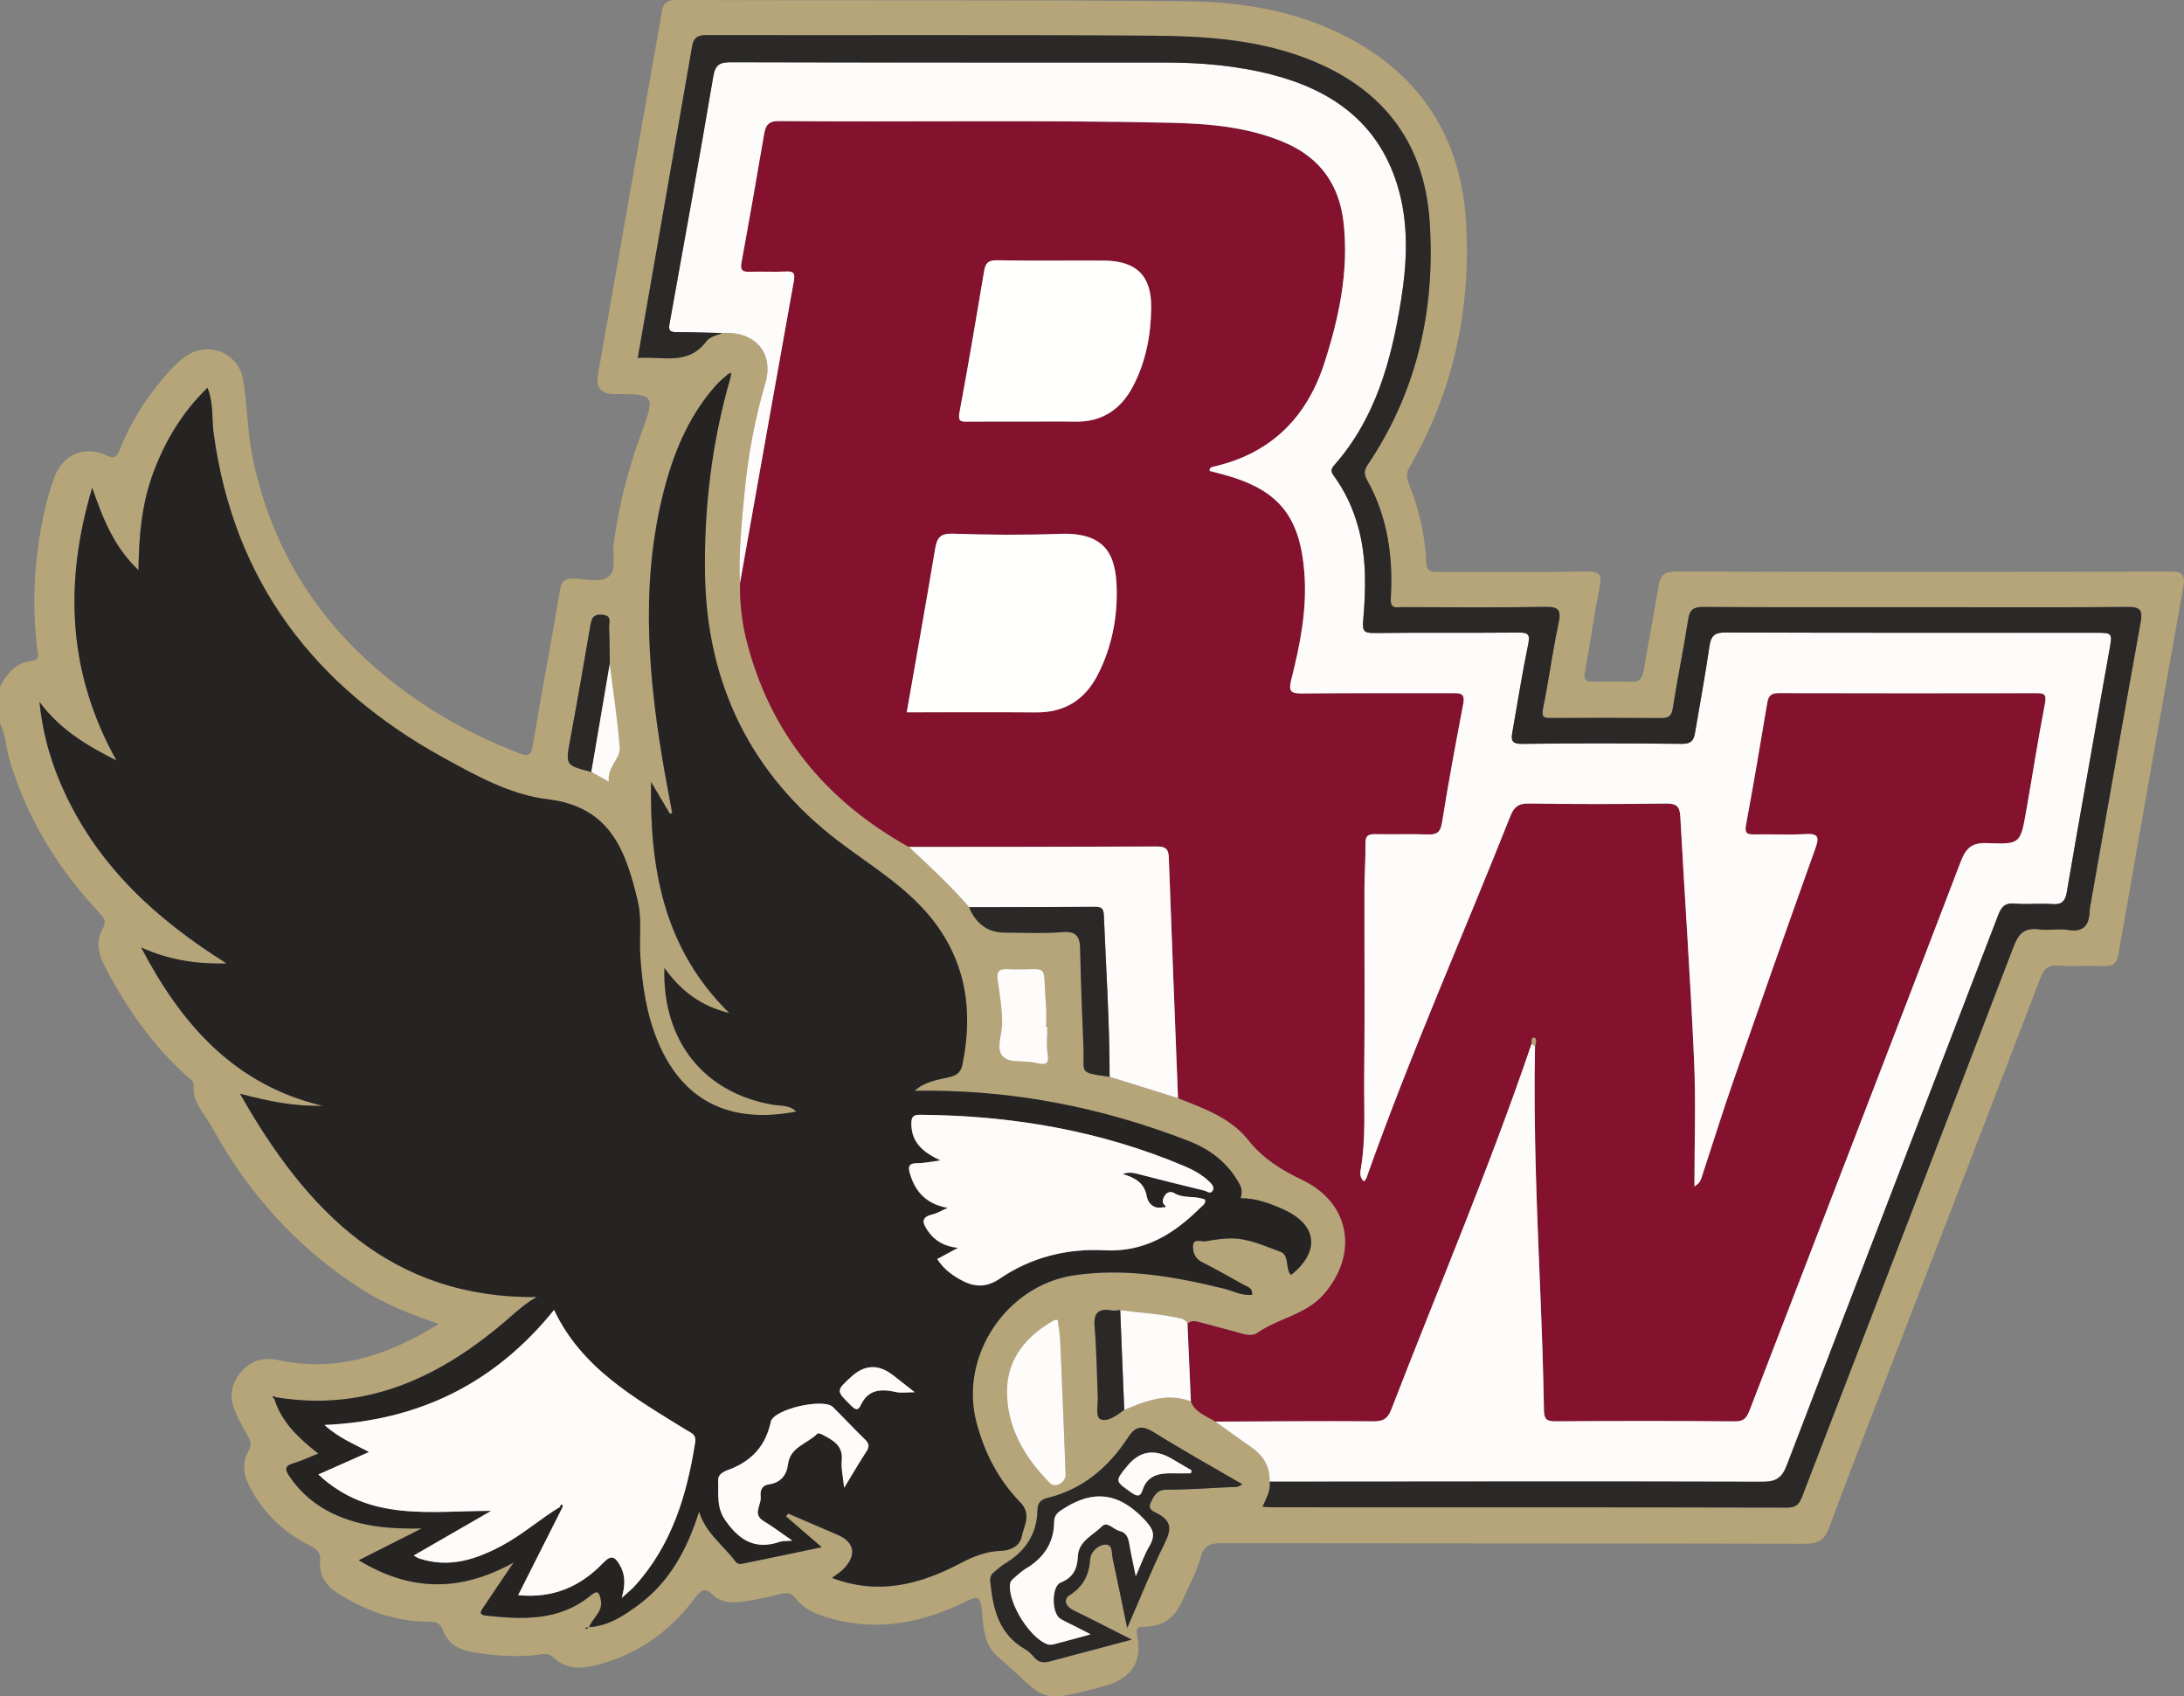 <?xml version="1.0" encoding="UTF-8"?><svg id="b" xmlns="http://www.w3.org/2000/svg" viewBox="0 0 700 543.61"><rect x="0" y="0" width="700" height="543.61" fill="#808080" stroke="none"/><g id="c"><path d="M0,220.01c2.26-4.14,5.04-7.7,10.16-8.22,2.89-.29,1.95-2.27,1.78-3.73-1.2-10.2-1.3-20.38-.03-30.58,1.04-8.34,2.61-16.57,5.5-24.47,2.68-7.32,9.56-10.38,16.62-7.09,2.99,1.39,3.6.19,4.49-2.07,3.68-9.33,9.13-17.57,15.83-24.99,1.52-1.69,3.23-3.27,5.07-4.6,7.08-5.1,17.03-1.31,18.48,7.31,1.41,8.39,1.36,16.97,3.12,25.37,7.39,35.17,27.31,61.35,57.26,80.42,8.91,5.68,18.37,10.23,28.22,14.06,2.6,1.01,3.68.79,4.21-2.33,2.82-16.67,5.97-33.27,8.77-49.94.5-2.96,1.64-3.77,4.43-3.75,3.79.03,8.41,1.53,11.16-.64,2.65-2.09,1.18-6.89,1.64-10.46,1.57-12.16,4.61-23.88,8.82-35.38,4.58-12.51,4.37-12.63-8.62-12.64q-6.33,0-5.27-6.12c6.76-38.39,13.51-76.79,20.29-115.18C212.38,2.35,212.45-.02,216.65,0c54.52.22,109.03-.12,163.55.4,19.14.18,37.98,3.54,54.98,13.36,21.88,12.65,33.1,32.26,34.66,56.9,1.77,27.95-3.89,54.61-18.1,79.09-1.06,1.83-.99,3.26-.25,5.11,3.23,8.13,5.31,16.56,5.62,25.32.12,3.33,2,3.09,4.22,3.08,15.73-.03,31.46.15,47.18-.12,4.48-.08,4.96,1.28,4.16,5.25-1.81,8.95-3.02,18.02-4.69,27.01-.51,2.76.63,3.12,2.86,3.07,3.97-.08,7.95-.18,11.91.03,2.83.15,3.68-1.26,4.09-3.7,1.54-9.01,3.3-17.98,4.73-27,.55-3.44,1.8-4.66,5.54-4.65,52.84.15,105.67.14,158.51.01,4.13,0,4.82,1.26,4.15,5.02-7.01,39.12-13.93,78.27-20.75,117.43-.53,3.06-1.72,4.1-4.76,3.97-4.88-.21-9.78.13-14.65-.13-3.11-.17-4.47.93-5.59,3.86-16.91,44.12-33.97,88.18-50.98,132.26-5.65,14.65-11.38,29.26-16.79,44-1.45,3.95-3.48,5.14-7.67,5.13-62.3-.15-124.61-.08-186.91-.18-3.59,0-5.69.42-6.83,4.49-1.39,4.94-3.97,9.55-6.06,14.3-2.24,5.1-6.16,7.86-11.74,7.98-2.17.05-3.09.05-2.52,2.96,1.65,8.41-1.98,13.66-10.38,15.99-22.5,6.23-18.51,4.18-34.44-9.46-4.59-3.93-4.45-9.96-5.06-15.28-.53-4.6-2.04-3.76-4.98-2.32-13.83,6.77-28.2,9.73-43.43,5.45-4.29-1.21-8.47-2.83-11.3-6.53-1.39-1.82-2.9-1.78-4.83-1.3-3.4.84-6.82,1.65-10.27,2.18-3.94.61-8.12,1.16-11.31-1.91-2.51-2.41-3.75-1.69-5.58.77-8.19,11.01-18.8,18.57-32.28,21.87-4.86,1.19-9.43,1.04-13.27-2.57-1.13-1.07-2.14-1.27-3.66-1.04-7.47,1.14-14.93.51-22.33-.69-4.25-.69-7.89-2.71-9.44-7.03-.85-2.37-2.31-2.69-4.51-2.7-10.68-.05-20.33-3.5-29.26-9.2-3.78-2.41-5.95-5.79-5.58-10.29.22-2.65-.94-3.72-3.07-4.79-8.42-4.21-14.99-10.39-19.42-18.78-2.05-3.87-2.66-7.82-.41-11.76.97-1.71.72-3-.22-4.61-1.55-2.62-2.94-5.34-4.17-8.12-1.99-4.48-1.21-8.78,1.89-12.41,3.08-3.62,7.15-4.95,11.95-3.9,18.62,4.06,35.12-1.45,51.56-11.58-9.11-3.02-17.24-6.29-24.65-11.01-20.65-13.16-36.51-30.76-48.21-52.2-2.36-4.32-6.45-7.88-5.75-13.57.09-.71-1.17-1.69-1.95-2.38-11.2-9.99-19.64-22.05-26.51-35.29-2.06-3.96-3.09-8.11-.73-12.2,1.46-2.53.19-3.76-1.34-5.39-13.27-14.12-23.05-30.28-28.58-48.94-1.11-3.75-1.08-7.79-2.97-11.33v-11.91ZM189.53,247.38c1.7.94,3.4,1.88,5.63,3.12-.65-4.71,3.78-7.3,3.48-11.04-.72-8.92-2.1-17.79-3.21-26.67-.06-3.95-.04-7.9-.21-11.84-.07-1.55,1.02-3.68-2.16-3.97-3-.27-3.47,1.24-3.87,3.57-2.07,12.1-4.16,24.2-6.41,36.27-1.56,8.4-1.68,8.38,6.74,10.56ZM360.33,451.79c6.86-2.9,13.75-5.58,21.35-2.74,1.38,3.66,4.98,4.65,7.86,6.52,3.82,2.72,7.61,5.49,11.47,8.16,3.9,2.7,6.14,6.22,5.93,11.08.36,2.87-1.09,5.26-2.31,8.02,1.14.07,2,.18,2.86.18,55.12,0,110.24-.03,165.36.1,3.28,0,4-1.63,4.93-4.03,22.54-58.61,45.19-117.17,67.61-175.83,1.64-4.29,3.65-6.04,8.19-5.42,3,.41,6.17-.33,9.13.17,5.01.85,6.84-1.41,7.02-5.94.02-.46.07-.92.14-1.36,5.37-30.39,10.7-60.8,16.19-91.17.67-3.69.2-5.08-4.01-5.04-21.07.2-42.14.09-63.21.09-24.28,0-48.55.07-72.83-.08-3.18-.02-4.46.75-4.96,4.02-1.46,9.47-3.43,18.85-4.9,28.32-.4,2.57-1.29,3.28-3.74,3.26-11.76-.09-23.51-.07-35.27-.02-2.24.01-3.18-.18-2.6-3.02,1.85-9.08,3.04-18.31,4.98-27.37.92-4.3-.02-5.3-4.37-5.22-15.26.26-30.53.12-45.8.08-1.8,0-3.83.78-3.61-2.83.81-13.27-1.01-26.14-7.62-37.95-1.05-1.87-.92-3.14.27-4.91,15.93-23.66,21.72-50.11,19.79-78.14-1.8-26.24-16.16-43.52-40.8-52.49-15.59-5.68-31.89-6.67-48.16-6.79-47.63-.33-95.27-.09-142.91-.19-2.92,0-4.05.99-4.52,3.68-5.74,33.1-11.54,66.19-17.41,99.78,7.74-.65,16.02,2.6,21.95-5.28,1.2-1.59,3.37-1.99,5.22-2.7,10.37-.64,16.61,6.31,13.74,16.12-3.36,11.47-5.53,23.12-6.65,34.96-.91,9.65-1.95,19.33-1.48,29.07-.07,6.1.55,12.12,2.03,18.05,7.48,29.91,25.41,51.62,52.1,66.47,6.62,6.23,13.33,12.38,19.28,19.29q3.36,8.16,11.56,8.16c6.09,0,12.2.35,18.25-.15,4.44-.37,5.72,1.24,5.8,5.34.22,10.63.66,21.26,1.08,31.89.32,8.08-1.89,7.67,8.36,9.14,7.31,2.28,14.61,4.56,21.92,6.84,8.26,3.22,16.88,6.3,22.51,13.38,4.81,6.04,10.64,9.6,17.44,12.87,15.3,7.36,17.98,23.67,6.84,36.54-5.73,6.61-14.57,7.7-21.37,12.42-2.05,1.42-4.74.24-7.09-.37-3.68-.96-7.34-1.97-11.02-2.94-1.46-.38-2.96-.94-4.28.39-.45-1.35-1.52-1.55-2.78-1.84-6.19-1.42-12.52-1.69-18.78-2.53-.91.04-1.85.24-2.73.09-4.37-.74-5.86.84-5.46,5.37.65,7.41.7,14.87,1.01,22.31.11,2.52-.85,6.47.89,7.19,2.32.97,5.25-1.33,7.58-3.01ZM88.38,447.76c-.34-.36-.7-.47-1.08-.06.2.17.4.34.6.51,2.31,7.56,7.84,12.65,14.12,17.61-3.05,1.2-5.52,2.38-8.12,3.14-2.65.78-2.57,1.99-1.26,3.94,3.93,5.88,9.19,10.09,15.67,12.85,8.19,3.49,16.82,4.25,26.84,4.05-7.24,3.66-13.4,6.77-20.16,10.19,16.34,9.91,32.27,10.35,49.64.71-3.75,5.55-6.71,9.88-9.62,14.25-.73,1.1-1.92,2.5.73,2.78,11.82,1.26,23.52,1.78,33.5-6.4,2.32-1.91,2.82-1.17,3.32,1.36.78,3.92-2.72,5.8-3.78,8.81-.38.04-.76.08-1.15.12.07.16.15.32.22.48.29-.22.59-.43.88-.65,6.23-.38,11.2-3.66,15.96-7.2,10.07-7.47,15.62-17.99,19.34-29.85,2.11,6.96,7.91,10.9,11.84,16.21.29.39,1.12.69,1.61.59,8.14-1.65,16.27-3.36,25.86-5.37-4.45-3.84-7.97-6.87-11.48-9.9l.75-.89c5.27,2.27,10.55,4.54,15.82,6.81,5.54,2.39,6.24,6.58,1.78,11.07-.97.98-2.19,1.7-3.56,2.74,14.86,5.67,28.28,2.07,41.19-4.72,4.14-2.18,8.3-3.81,12.94-3.95,3.32-.1,6.11-1.75,6.65-4.54.68-3.5,3.3-7.16-.48-11.04-7.03-7.21-11.55-16.01-14.07-25.8-5.45-21.14,9.74-43.76,31.39-46.93,16.34-2.39,32.15.41,47.92,4.27,2.98.73,5.84,2.37,9.1,1.99.19-2.34-1.66-2.6-2.88-3.29-4.37-2.48-8.76-4.94-13.25-7.2-2.33-1.18-2.91-3.43-2.81-5.31.14-2.4,2.67-1.1,4.12-1.36,2.69-.49,5.44-.91,8.17-.91,5.59,0,10.64,2.45,15.74,4.29,2.63.95,1.74,4.62,2.9,6.87.11.21.39.32.6.47,9.21-7.48,8.33-15.86-2.3-20.8-4.42-2.05-9.01-3.68-14-3.74q.82-2.32-.23-4.3c-3.6-6.82-9.35-11.27-16.34-13.98-28.22-10.98-57.44-16.65-87.89-16.11,3.09-2.89,7.21-3.5,11.14-4.39,2.37-.54,3.68-1.61,4.18-4.04,3.51-17.16,1.19-33.09-10.07-47.01-8.27-10.23-19.59-16.84-29.87-24.7-27.87-21.29-41.86-50.18-42.55-84.7-.43-21.54,2.14-43.18,8.26-64.12.02-.39.05-.77.07-1.16-.31.15-.63.29-.94.44-1.23,1.12-2.58,2.13-3.68,3.36-8.14,9.04-13,19.83-16.21,31.39-8.06,29.02-6.16,58.24-1.37,87.48,1.01,6.16,2.21,12.3,3.33,18.44-.25.08-.49.16-.74.23-2.01-3.39-4.03-6.79-6.04-10.18-.44,27.55,3.91,53.29,25.1,74.05-9.03-2.21-15.4-6.92-20.82-14.44-.67,23.59,12.88,40.05,34.7,43.79,2.53.43,5.45.02,7.58,2.22-21.53,4.13-36.57-3.53-44.47-22.64-3.59-8.69-4.91-17.84-5.53-27.16-.39-5.92.57-11.88-.84-17.76-3.83-16-8.71-30.14-28.93-32.54-11.81-1.41-22.78-7.49-33.35-13.31-41.31-22.74-67.18-56.4-73.63-103.92-.63-4.67.05-9.58-1.98-14.62-8.07,7.87-13.39,16.76-17.18,26.7-3.81,10-4.82,20.44-4.93,31.77-7.82-7.47-11.39-16.39-14.84-26.43-9.19,30.79-7.71,59.63,7.78,87.4-9.2-4.66-17.89-9.65-24.67-18.74,1.14,11.04,4.03,20.45,8.27,29.46,10.99,23.39,29.1,40.16,51.71,54.31-10.4.26-19.02-1.35-27.39-5.1,12.81,24.47,29.81,44.04,58.17,50.72-9.09.26-17.74-1.55-26.49-3.86,21.11,37.24,48.12,65.64,95.15,65.14-3.41,1.81-5.97,4.15-8.6,6.45-21.51,18.8-45.47,30.57-75.1,25.66ZM362.71,525.41c-6.91-3.48-12.69-6.47-18.54-9.31-2.48-1.21-3.55-3.47-1.39-4.85,4.45-2.85,6.29-6.46,6.65-11.6.16-2.28,2.47-4.58,4.93-4.66,2.35-.07,1.91,2.7,2.27,4.38,1.53,7.13,2.99,14.27,4.67,22.34,4.2-9.62,7.73-18.52,11.97-27.07,2.08-4.2,2.5-7.03-2.07-9.51-1.15-.62-3.56-1.32-2.34-3.67,1.02-1.96,1.77-4.02,4.83-4.04,6.85-.04,13.7-.52,20.55-.85,1.2-.06,2.54.25,3.92-.94-9.56-5.57-18.87-10.75-27.9-16.38-3.68-2.29-5.97-2.75-8.65,1.36-6.23,9.55-14.5,16.66-25.9,19.44-2.04.5-3.13,1.6-3.17,3.81-.13,7.82-3.95,13.41-10.56,17.32-1.17.69-2.17,1.68-3.24,2.53-1,.79-1.46,1.6-1.32,3.09.83,8.7,2.67,16.79,11.05,21.64,1.16.67,2.2,1.68,3.07,2.72,1.4,1.66,3.03,1.77,4.94,1.26,8.36-2.24,16.72-4.45,26.25-6.98ZM339.01,422.92c-.55.04-.9-.04-1.13.09-8.61,4.85-14.8,11.97-15.11,21.92-.37,11.98,5.46,21.96,13.77,30.32,1.77,1.78,5.09-.3,4.99-2.87-.54-14.13-1.09-28.27-1.71-42.4-.1-2.37-.54-4.72-.82-7.08ZM335.69,329.1c-.13,0-.26,0-.39,0,0-2.28.16-4.57-.03-6.84-1.26-14.9,1.85-11.07-12.49-11.7-2.7-.12-3.41.88-3.02,3.47.67,4.5,1.4,9.03,1.45,13.56.04,3.6-1.97,8.11-.07,10.61,2.1,2.76,7.1,1.42,10.73,2.39.29.08.6.12.89.19,2.6.58,3.52-.08,3.03-3.03-.47-2.81-.1-5.76-.1-8.65Z" fill="#b6a579" stroke-width="0"/><path d="M389.54,455.57c-2.87-1.87-6.47-2.85-7.86-6.52-.36-8.28-.73-16.57-1.09-24.85,1.32-1.33,2.81-.77,4.28-.39,3.67.97,7.34,1.98,11.02,2.94,2.35.61,5.04,1.79,7.09.37,6.8-4.72,15.65-5.81,21.37-12.42,11.14-12.87,8.46-29.18-6.84-36.54-6.8-3.27-12.64-6.83-17.44-12.87-5.63-7.08-14.25-10.17-22.51-13.38-1-25.69-2.03-51.38-2.95-77.08-.1-2.76-1.02-3.58-3.78-3.56-26.51.12-53.01.11-79.52.14-26.69-14.85-44.62-36.56-52.1-66.47-1.48-5.94-2.1-11.95-2.03-18.05,5.73-32.23,11.44-64.47,17.25-96.68.44-2.41.17-3.32-2.5-3.18-3.81.2-7.64-.04-11.45.08-2.23.07-3.32-.21-2.81-2.98,2.52-13.63,4.86-27.28,7.22-40.94.48-2.78,1.17-4.41,4.79-4.37,41.68.37,83.36-.39,125.03.53,12.68.28,25.28,1.29,37.15,6.39,11.44,4.91,17.53,13.69,18.83,25.96,1.63,15.32-1.5,30.02-6.12,44.46-5.64,17.6-17.13,29.17-35.46,33.37-.74.17-1.49.37-1.39,1.4,1.32.35,2.64.69,3.97,1.04,17.87,4.77,24.92,13.11,26.38,31.43.93,11.7-1.31,23.08-4.15,34.29-.97,3.84-.33,4.59,3.48,4.55,16.03-.18,32.07-.05,48.1-.1,2.41,0,4.16-.04,3.52,3.33-2.41,12.72-4.8,25.44-6.83,38.22-.53,3.31-1.9,3.83-4.76,3.73-5.49-.18-10.99.02-16.49-.09-2.2-.04-3.33.35-3.28,2.95.08,4.87-.31,9.75-.32,14.63-.04,20.14.15,40.29-.09,60.43-.11,9.56.57,19.17-.99,28.7-.23,1.4-.71,3.23.99,4.59.35-.57.65-.91.79-1.31,13.87-39.17,30.74-77.14,46.05-115.73,1.16-2.92,2.52-4.14,5.88-4.08,14.66.23,29.32.21,43.98.01,3.3-.04,4.45.79,4.63,4.17,1.41,26.03,3.24,52.04,4.41,78.08.6,13.45.11,26.94.11,40.42,1.47-.83,1.94-1.73,2.25-2.69,3.43-10.4,6.67-20.86,10.27-31.21,8.64-24.85,17.39-49.65,26.25-74.42,1.27-3.54.98-4.81-3.15-4.57-5.48.31-10.99,0-16.49.11-2.43.05-3.07-.51-2.58-3.16,2.43-13.02,4.62-26.09,6.82-39.15.37-2.21,1.36-2.97,3.64-2.97,27.49.07,54.97.06,82.46.02,2.37,0,3.51.1,2.9,3.26-2.25,11.51-4.02,23.11-6.06,34.66-1.82,10.27-1.89,10.57-12.45,10.13-4.98-.21-6.84,1.57-8.57,6.1-22.37,58.54-45.01,116.99-67.53,175.47-.89,2.31-1.66,3.76-4.69,3.73-19.24-.17-38.48-.15-57.72-.02-2.87.02-3.54-.85-3.58-3.62-.19-11.58-.58-23.17-1.05-34.74-1.1-27.28-2.38-54.56-1.81-81.88.3-.97.66-2.45-.24-2.68-1.03-.26-.73,1.2-.84,1.98-13.46,39.63-29.84,78.13-44.94,117.13-1.1,2.85-2.44,3.86-5.59,3.83-16.94-.13-33.89.03-50.83.1ZM290.63,228.26c14.05,0,27.75-.07,41.46.03,9.2.07,15.68-4.08,19.8-12.15,4.38-8.6,6.24-17.91,6.03-27.37-.23-10.69-3.3-18.25-18.26-17.69-11.42.43-22.88.34-34.3-.05-4.1-.14-5.06,1.45-5.65,4.92-2.89,17.25-5.96,34.46-9.08,52.32ZM328.49,135.1c5.33,0,10.67-.09,16,.02,8.71.17,14.79-3.89,18.71-11.43,4.09-7.85,5.69-16.38,5.78-25.09.11-10.33-4.84-15.03-15.18-15.09-11.43-.06-22.86.11-34.28-.1-2.79-.05-3.67.94-4.08,3.41-2.55,15.14-5.08,30.28-7.91,45.36-.56,2.98.58,2.96,2.68,2.94,6.09-.06,12.19-.02,18.29-.02Z" fill="#84112e" stroke-width="0"/><path d="M188.8,521.49c1.05-3.01,4.55-4.89,3.77-8.81-.5-2.52-1-3.26-3.32-1.36-9.97,8.18-21.68,7.66-33.5,6.4-2.65-.28-1.46-1.68-.73-2.78,2.9-4.37,5.86-8.7,9.62-14.25-17.37,9.65-33.3,9.2-49.64-.71,6.75-3.41,12.92-6.53,20.16-10.19-10.02.2-18.65-.56-26.84-4.05-6.48-2.76-11.74-6.97-15.67-12.85-1.3-1.95-1.39-3.17,1.26-3.94,2.59-.76,5.06-1.94,8.12-3.14-6.28-4.95-11.8-10.05-14.12-17.61.17-.15.33-.3.48-.46,29.63,4.91,53.58-6.86,75.1-25.66,2.64-2.3,5.2-4.63,8.6-6.45-47.03.5-74.03-27.9-95.15-65.14,8.75,2.31,17.4,4.12,26.49,3.86-28.36-6.68-45.36-26.25-58.17-50.72,8.36,3.75,16.99,5.36,27.39,5.1-22.6-14.14-40.71-30.92-51.71-54.31-4.24-9.01-7.13-18.42-8.27-29.46,6.78,9.09,15.46,14.08,24.67,18.74-15.49-27.76-16.97-56.61-7.78-87.4,3.45,10.04,7.01,18.96,14.84,26.43.11-11.33,1.12-21.78,4.93-31.77,3.79-9.94,9.11-18.84,17.18-26.7,2.02,5.04,1.34,9.95,1.98,14.62,6.45,47.51,32.32,81.17,73.63,103.92,10.57,5.82,21.54,11.9,33.35,13.31,20.22,2.41,25.1,16.55,28.93,32.54,1.41,5.88.45,11.85.84,17.76.62,9.32,1.94,18.47,5.53,27.16,7.9,19.11,22.94,26.77,44.47,22.64-2.14-2.2-5.05-1.79-7.58-2.22-21.82-3.75-35.37-20.21-34.7-43.79,5.42,7.52,11.78,12.23,20.82,14.44-21.18-20.76-25.53-46.51-25.1-74.05,2.01,3.39,4.03,6.79,6.04,10.18.25-.08.49-.16.74-.23-1.12-6.15-2.32-12.28-3.33-18.44-4.78-29.24-6.69-58.45,1.37-87.48,3.21-11.56,8.08-22.35,16.21-31.39,1.11-1.23,2.45-2.25,3.68-3.36.29.24.58.48.87.72-6.13,20.94-8.7,42.57-8.27,64.12.69,34.52,14.69,63.41,42.55,84.7,10.29,7.86,21.6,14.47,29.87,24.7,11.25,13.92,13.58,29.86,10.07,47.01-.5,2.43-1.8,3.5-4.18,4.04-3.93.89-8.05,1.5-11.14,4.39,30.45-.54,59.67,5.12,87.89,16.11,6.98,2.72,12.74,7.17,16.34,13.98q1.05,1.99.23,4.3c4.99.06,9.59,1.68,14,3.74,10.63,4.94,11.51,13.32,2.3,20.8-.2-.16-.49-.27-.6-.48-1.16-2.25-.27-5.92-2.9-6.87-5.1-1.84-10.16-4.28-15.74-4.29-2.73,0-5.48.42-8.17.91-1.45.26-3.98-1.04-4.12,1.36-.11,1.89.47,4.14,2.81,5.31,4.49,2.26,8.88,4.72,13.25,7.2,1.21.69,3.07.95,2.88,3.29-3.26.38-6.12-1.26-9.1-1.99-15.77-3.86-31.58-6.67-47.92-4.27-21.65,3.17-36.84,25.78-31.39,46.93,2.52,9.78,7.04,18.58,14.07,25.8,3.78,3.88,1.16,7.53.48,11.04-.54,2.8-3.33,4.45-6.65,4.54-4.64.13-8.8,1.77-12.94,3.95-12.91,6.79-26.32,10.39-41.19,4.72,1.37-1.04,2.59-1.77,3.56-2.74,4.46-4.49,3.76-8.68-1.78-11.07-5.27-2.27-10.55-4.54-15.82-6.81l-.75.89c3.51,3.03,7.02,6.05,11.48,9.9-9.59,2-17.72,3.72-25.86,5.37-.49.1-1.32-.2-1.61-.59-3.93-5.31-9.74-9.26-11.84-16.21-3.73,11.86-9.28,22.38-19.34,29.85-4.76,3.53-9.73,6.82-15.96,7.2l.04.05ZM373.73,386.51c-3.34,1.6-5.73-.63-6.16-3.02-.8-4.43-3.68-6.04-7.8-7.25,2.27-.8,3.8-.32,5.42.11,6.91,1.81,13.86,3.5,20.8,5.2.92.23,2.08,1.32,2.75-.1.51-1.07-.37-2.03-1.15-2.77-2.23-2.13-4.88-3.65-7.69-4.84-27.16-11.55-55.64-16.35-85.01-16.58-2.28-.02-2.79.75-2.79,2.89.02,6.1,3.93,9.23,9.36,11.74-3.02.38-5.29.9-7.55.89-2.83-.01-2.88,1.29-2.24,3.43,1.73,5.8,5.3,9.68,12.08,10.88-2.12.93-3.45,1.77-4.9,2.11-3.69.85-3.24,2.64-1.55,5.14,2.23,3.29,5.28,5.09,9.76,5.56-2.57,1.39-4.55,2.46-6.66,3.59,1.87,2.92,4.33,4.86,7.11,6.44,4.37,2.49,8.29,3,13.02-.22,9.96-6.79,21.46-9.67,33.39-9.03,12.76.68,22.17-5.1,30.65-13.5.79-.78,2.02-1.45,1.62-2.75-3.27-1.36-6.87-.2-9.94-2.12-.93-.58-2.22-.27-2.86.73-.73,1.15-1.29,2.48.32,3.51h0ZM179.51,482.87c.18.19.37.37.58.53-4.62,9.16-9.24,18.32-14.01,27.76,11.27,1.12,20.04-2.82,27.24-10.33,2.52-2.64,3.75-2.05,5.3.62,1.74,3,1.94,6.17.64,10.61,2.04-1.86,3.22-2.77,4.2-3.85,11.85-13.07,16.69-29.07,19.35-46.03.4-2.57-1.34-3.01-2.84-3.94-16.52-10.21-33.6-19.81-42.39-38.47-18.84,23.39-43.19,35.53-73.57,36.86,4.42,4.08,9.32,6,14.26,8.66-5.36,2.38-10.35,4.59-16.23,7.2,16.34,15.3,35.94,11.63,55.4,11.66-8.55,4.92-16.48,9.5-24.82,14.3.92.53,1.25.8,1.63.92,9.78,3.27,18.54.33,27.08-4.33,6.44-3.51,11.93-8.4,18.18-12.17ZM253.93,493.69c-3.68-2.53-6.32-4.55-9.15-6.24-3.76-2.25-.68-5.19-.97-7.77-.21-1.9.25-3.67,2.69-4.03,3.69-.53,5.62-2.89,6.06-6.42.71-5.64,6.28-6.55,9.4-9.82.21-.22,1.13.05,1.61.31,3.34,1.79,6.69,3.42,6.23,8.29-.25,2.58.42,5.24.76,8.77,2.69-4.42,4.8-8.08,7.11-11.6,1.03-1.57.94-2.57-.42-3.89-3.51-3.39-6.83-6.98-10.3-10.4-2.99-2.95-19.01.65-19.9,4.74-1.54,7.11-5.4,11.83-12,14.76-1.86.83-4.99,1.37-4.87,4.1.18,4.24-.63,8.47,2.26,12.64,4.51,6.5,9.64,9.63,17.49,6.94.84-.29,1.81-.19,4-.37ZM293.19,446.14c-2.71-2.13-4.82-3.79-6.94-5.44q-6.98-5.44-13.44.52c-4.91,4.52-4.84,4.45.05,9.27,1.34,1.32,2.18,1.6,2.98-.11,2.42-5.23,6.58-5.36,11.39-4.29,1.59.36,3.33.06,5.97.06Z" fill="#262323" stroke-width="0"/><path d="M491.99,335.21c-.56,27.32.71,54.59,1.81,81.88.47,11.58.86,23.16,1.05,34.74.05,2.77.72,3.64,3.58,3.62,19.24-.12,38.48-.15,57.72.02,3.03.03,3.8-1.43,4.69-3.73,22.52-58.49,45.16-116.93,67.53-175.47,1.73-4.53,3.59-6.3,8.57-6.1,10.56.44,10.63.14,12.45-10.13,2.05-11.55,3.82-23.15,6.06-34.66.62-3.15-.52-3.26-2.9-3.26-27.49.04-54.97.05-82.46-.02-2.29,0-3.27.76-3.64,2.97-2.2,13.06-4.39,26.13-6.82,39.15-.49,2.65.15,3.21,2.58,3.16,5.5-.11,11.01.2,16.49-.11,4.13-.24,4.42,1.03,3.15,4.57-8.86,24.77-17.6,49.58-26.25,74.42-3.6,10.34-6.84,20.8-10.27,31.21-.32.96-.79,1.86-2.25,2.69,0-13.47.5-26.97-.11-40.42-1.16-26.04-3-52.05-4.41-78.08-.18-3.38-1.33-4.21-4.63-4.17-14.66.2-29.32.21-43.98-.01-3.36-.05-4.72,1.17-5.88,4.08-15.32,38.59-32.18,76.57-46.05,115.73-.14.4-.44.74-.79,1.31-1.7-1.35-1.22-3.19-.99-4.59,1.56-9.53.88-19.14.99-28.7.24-20.14.05-40.29.09-60.43.01-4.88.4-9.75.32-14.63-.05-2.6,1.09-2.99,3.28-2.95,5.5.11,11-.09,16.49.09,2.86.1,4.23-.42,4.76-3.73,2.03-12.78,4.42-25.51,6.83-38.22.64-3.37-1.11-3.34-3.52-3.33-16.03.06-32.07-.07-48.1.1-3.81.04-4.45-.7-3.48-4.55,2.84-11.22,5.08-22.6,4.15-34.29-1.46-18.32-8.5-26.66-26.38-31.43-1.32-.35-2.65-.69-3.97-1.04-.11-1.03.64-1.23,1.39-1.4,18.33-4.21,29.82-15.78,35.46-33.37,4.63-14.44,7.75-29.13,6.12-44.46-1.3-12.26-7.39-21.04-18.83-25.96-11.87-5.1-24.48-6.11-37.15-6.39-41.67-.92-83.36-.16-125.03-.53-3.63-.03-4.31,1.59-4.79,4.37-2.35,13.66-4.7,27.31-7.22,40.94-.51,2.77.59,3.05,2.81,2.98,3.81-.12,7.64.12,11.45-.08,2.67-.14,2.93.77,2.5,3.18-5.81,32.22-11.52,64.45-17.25,96.68-.47-9.74.56-19.42,1.48-29.07,1.12-11.83,3.29-23.49,6.65-34.96,2.88-9.81-3.36-16.77-13.74-16.12-4.88-.11-9.75-.29-14.62-.3-1.85,0-2.79-.23-2.39-2.48,4.76-26.45,9.55-52.9,14.04-79.4.67-3.95,2.19-4.61,5.8-4.6,46.26.12,92.52.07,138.78.09,11.75,0,23.43.99,34.82,3.97,19.1,4.99,33.64,15.42,39.78,35.04,3.85,12.32,3.26,24.93,1.22,37.51-3.1,19.1-8.11,37.45-21.29,52.44-1.29,1.46-1.17,2.18-.07,3.68,3.61,4.94,6.09,10.43,7.72,16.38,2.7,9.86,2.42,19.86,1.55,29.85-.29,3.27.27,3.99,3.54,3.95,15.42-.18,30.84,0,46.26-.15,3.2-.03,3.74.69,3.08,3.86-1.91,9.21-3.37,18.52-5.01,27.79-.43,2.42-.64,4.07,3.04,4.02,17.1-.23,34.2-.19,51.3-.01,2.83.03,3.74-1.07,4.14-3.45,1.56-9.29,3.3-18.55,4.65-27.87.49-3.41,1.76-4.38,5.22-4.37,39.39.13,78.78.08,118.17.09,5.85,0,5.79,0,4.79,5.56-2.44,13.6-4.83,27.21-7.23,40.82-2.16,12.27-4.37,24.52-6.44,36.81-.49,2.89-1.67,4.01-4.73,3.76-3.94-.32-7.96.2-11.9-.16-3.23-.29-4.33,1.06-5.41,3.86-22.53,58.73-45.21,117.41-67.7,176.15-1.52,3.98-3.4,5.27-7.73,5.26-52.67-.15-105.35-.05-158.02-.02.21-4.86-2.03-8.39-5.93-11.08-3.86-2.67-7.65-5.43-11.47-8.16,16.95-.06,33.89-.23,50.83-.1,3.16.02,4.49-.99,5.59-3.83,15.09-39,31.48-77.5,44.94-117.13.36.23.72.46,1.08.7Z" fill="#fdfcfb" stroke-width="0"/><path d="M406.94,474.81c52.67-.03,105.35-.13,158.02.02,4.33.01,6.21-1.28,7.73-5.26,22.49-58.75,45.17-117.42,67.7-176.15,1.07-2.8,2.18-4.16,5.41-3.86,3.94.36,7.95-.15,11.9.16,3.06.25,4.25-.88,4.73-3.76,2.07-12.28,4.27-24.54,6.44-36.81,2.4-13.61,4.79-27.22,7.23-40.82,1-5.57,1.06-5.56-4.79-5.56-39.39,0-78.78.05-118.17-.09-3.46-.01-4.72.96-5.22,4.37-1.35,9.32-3.09,18.58-4.65,27.87-.4,2.38-1.31,3.48-4.14,3.45-17.1-.18-34.2-.22-51.3.01-3.68.05-3.47-1.6-3.04-4.02,1.64-9.27,3.1-18.58,5.01-27.79.66-3.18.12-3.89-3.08-3.86-15.42.15-30.84-.03-46.26.15-3.26.04-3.82-.68-3.54-3.95.87-9.99,1.14-19.99-1.55-29.85-1.63-5.95-4.12-11.44-7.72-16.38-1.1-1.5-1.22-2.22.07-3.68,13.18-14.99,18.19-33.34,21.29-52.44,2.04-12.58,2.62-25.19-1.22-37.51-6.13-19.63-20.68-30.05-39.78-35.04-11.4-2.98-23.07-3.97-34.82-3.97-46.26-.01-92.52.04-138.78-.09-3.61,0-5.13.66-5.8,4.6-4.48,26.5-9.28,52.95-14.04,79.4-.41,2.26.53,2.48,2.39,2.48,4.87,0,9.75.19,14.62.3-1.85.71-4.02,1.11-5.22,2.7-5.93,7.89-14.21,4.64-21.95,5.28,5.87-33.59,11.67-66.68,17.41-99.78.47-2.7,1.6-3.69,4.52-3.68,47.64.1,95.28-.14,142.91.19,16.26.11,32.56,1.11,48.16,6.79,24.64,8.98,38.99,26.26,40.8,52.49,1.93,28.02-3.86,54.47-19.79,78.14-1.19,1.77-1.32,3.04-.27,4.91,6.61,11.81,8.43,24.68,7.62,37.95-.22,3.61,1.81,2.82,3.61,2.83,15.27.04,30.54.18,45.8-.08,4.35-.08,5.29.92,4.37,5.22-1.94,9.06-3.13,18.29-4.98,27.37-.58,2.84.37,3.03,2.6,3.02,11.76-.06,23.51-.08,35.27.02,2.45.02,3.34-.69,3.74-3.26,1.47-9.47,3.45-18.85,4.9-28.32.5-3.27,1.78-4.04,4.96-4.02,24.28.14,48.55.08,72.83.08,21.07,0,42.14.11,63.21-.09,4.21-.04,4.68,1.35,4.01,5.04-5.49,30.37-10.82,60.78-16.19,91.17-.08.45-.13.91-.14,1.36-.18,4.53-2.01,6.79-7.02,5.94-2.97-.5-6.14.24-9.13-.17-4.54-.61-6.55,1.13-8.19,5.42-22.42,58.65-45.07,117.22-67.61,175.83-.92,2.4-1.65,4.04-4.93,4.03-55.12-.13-110.24-.09-165.36-.1-.86,0-1.72-.1-2.86-.18,1.22-2.76,2.67-5.15,2.31-8.02Z" fill="#2b2828" stroke-width="0"/><path d="M291.32,271.4c26.51-.03,53.01-.02,79.52-.14,2.76-.01,3.68.81,3.78,3.56.92,25.7,1.95,51.39,2.95,77.08-7.31-2.28-14.61-4.56-21.92-6.84.01-17.3-1.14-34.55-1.85-51.83-.1-2.36-1.02-2.67-3.01-2.65-13.39.09-26.79.09-40.19.11-5.94-6.91-12.65-13.06-19.28-19.29Z" fill="#fdfcfb" stroke-width="0"/><path d="M362.71,525.41c-9.53,2.53-17.89,4.74-26.25,6.98-1.91.51-3.54.39-4.94-1.26-.88-1.04-1.91-2.05-3.07-2.72-8.37-4.85-10.21-12.94-11.05-21.64-.14-1.49.31-2.3,1.32-3.09,1.08-.85,2.07-1.84,3.24-2.53,6.61-3.91,10.44-9.5,10.56-17.32.04-2.21,1.12-3.31,3.17-3.81,11.4-2.79,19.67-9.89,25.9-19.44,2.68-4.11,4.98-3.65,8.65-1.36,9.03,5.63,18.34,10.81,27.9,16.38-1.37,1.19-2.72.89-3.92.94-6.85.34-13.7.81-20.55.85-3.06.02-3.81,2.08-4.83,4.04-1.22,2.36,1.19,3.05,2.34,3.67,4.57,2.48,4.15,5.31,2.07,9.51-4.23,8.55-7.77,17.45-11.97,27.07-1.68-8.07-3.14-15.21-4.67-22.34-.36-1.68.09-4.45-2.27-4.38-2.46.08-4.77,2.38-4.93,4.66-.36,5.14-2.2,8.75-6.65,11.6-2.16,1.39-1.09,3.65,1.39,4.85,5.85,2.84,11.63,5.83,18.54,9.31ZM364.03,505.1c1.7-3.83,2.74-6.87,4.33-9.58,2.22-3.77,1.21-5.73-1.88-8.92-7.8-8.06-15.67-9.29-25.11-3.45-1.96,1.22-3.48,2.06-3.5,4.59-.07,6.83-3.48,11.64-9.24,15.03-1.3.76-2.37,1.9-3.56,2.85-.72.58-1.29,1.16-1.36,2.22-.45,6.03,6.3,16.92,11.94,19.03.66.25,1.52.18,2.23,0,3.66-.94,7.29-1.96,11.7-3.16-2.28-1.17-3.75-1.92-5.22-2.68-1.49-.76-3.02-1.44-4.46-2.29-2.88-1.71-2.94-10.43.09-11.64,3.99-1.61,5.31-4.35,5.49-8.44.22-4.83,4.87-6.69,7.74-9.59,1.68-1.7,3.72,1.09,5.7,1.54,2.07.47,2.71,2.12,3.04,4.06.53,3.14,1.24,6.25,2.08,10.42ZM381.68,472.12c.08-.31.17-.62.25-.93-2.18-1.28-4.35-2.58-6.54-3.84q-8.19-4.73-14.03,2.36c-4.09,4.96-4.03,4.88,1.36,8.66,1.65,1.16,2.79,1.31,3.41-.69,1.52-4.88,5.27-5.66,9.61-5.56,1.98.04,3.95,0,5.93,0Z" fill="#2b2828" stroke-width="0"/><path d="M310.59,290.7c13.4-.03,26.79-.02,40.19-.11,2-.01,2.92.3,3.01,2.65.71,17.27,1.86,34.53,1.85,51.83-10.25-1.47-8.04-1.06-8.36-9.14-.42-10.63-.86-21.25-1.08-31.89-.08-4.09-1.36-5.7-5.8-5.34-6.05.5-12.16.15-18.25.15q-8.2,0-11.56-8.16Z" fill="#2b2828" stroke-width="0"/><path d="M339.01,422.92c.28,2.35.71,4.71.82,7.08.61,14.13,1.16,28.26,1.71,42.4.1,2.57-3.22,4.65-4.99,2.87-8.31-8.36-14.14-18.35-13.77-30.32.31-9.95,6.5-17.07,15.11-21.92.23-.13.58-.06,1.13-.09Z" fill="#fdfcfb" stroke-width="0"/><path d="M380.6,424.21c.36,8.28.73,16.57,1.09,24.85-7.6-2.84-14.49-.17-21.35,2.74-.43-10.65-.86-21.3-1.29-31.95,6.26.83,12.59,1.11,18.78,2.53,1.25.29,2.33.49,2.78,1.84Z" fill="#fdfcfb" stroke-width="0"/><path d="M335.69,329.1c0,2.89-.37,5.84.1,8.65.49,2.94-.42,3.6-3.03,3.03-.3-.07-.6-.11-.89-.19-3.63-.96-8.63.38-10.73-2.39-1.9-2.5.11-7.01.07-10.61-.05-4.53-.78-9.06-1.45-13.56-.39-2.59.32-3.59,3.02-3.47,14.34.63,11.23-3.2,12.49,11.7.19,2.26.03,4.56.03,6.84.13,0,.26,0,.39,0Z" fill="#fdfcfb" stroke-width="0"/><path d="M189.53,247.38c-8.41-2.18-8.3-2.16-6.74-10.56,2.24-12.07,4.34-24.17,6.41-36.27.4-2.33.87-3.84,3.87-3.57,3.18.29,2.09,2.42,2.16,3.97.17,3.94.15,7.89.21,11.84-1.97,11.53-3.94,23.06-5.9,34.6Z" fill="#2b2828" stroke-width="0"/><path d="M359.04,419.84c.43,10.65.86,21.3,1.29,31.95-2.33,1.69-5.26,3.98-7.58,3.01-1.73-.73-.78-4.67-.89-7.19-.32-7.44-.36-14.9-1.01-22.31-.4-4.53,1.1-6.11,5.46-5.37.88.15,1.82-.05,2.73-.09Z" fill="#2b2828" stroke-width="0"/><path d="M189.53,247.38c1.97-11.53,3.94-23.06,5.9-34.6,1.11,8.89,2.49,17.75,3.21,26.67.3,3.75-4.13,6.33-3.48,11.04-2.23-1.24-3.93-2.18-5.63-3.12Z" fill="#fdfcfb" stroke-width="0"/><path d="M188.76,521.43c-.29.22-.59.43-.88.65-.07-.16-.15-.32-.22-.48.38-.04.76-.08,1.15-.12,0,0-.04-.05-.04-.05Z" fill="#262323" stroke-width="0"/><path d="M233.39,119.86c.31-.15.63-.29.94-.44-.02.39-.05.77-.07,1.16-.29-.24-.58-.48-.87-.72Z" fill="#262323" stroke-width="0"/><path d="M87.9,448.21c-.2-.17-.4-.34-.6-.51.39-.41.74-.3,1.08.06-.15.15-.31.31-.48.46Z" fill="#262323" stroke-width="0"/><path d="M290.63,228.26c3.12-17.86,6.2-35.07,9.08-52.32.58-3.47,1.54-5.06,5.65-4.92,11.42.39,22.88.48,34.3.05,14.96-.56,18.02,7,18.26,17.69.21,9.46-1.65,18.78-6.03,27.37-4.11,8.07-10.59,12.22-19.8,12.15-13.71-.1-27.42-.03-41.46-.03Z" fill="#fffffe" stroke-width="0"/><path d="M328.49,135.1c-6.1,0-12.19-.04-18.29.02-2.11.02-3.24.04-2.68-2.94,2.83-15.09,5.36-30.23,7.91-45.36.42-2.47,1.29-3.46,4.08-3.41,11.42.21,22.86.04,34.28.1,10.34.06,15.29,4.76,15.18,15.09-.09,8.71-1.69,17.24-5.78,25.09-3.93,7.55-10,11.61-18.71,11.43-5.33-.1-10.67-.02-16-.02Z" fill="#fffffe" stroke-width="0"/><path d="M491.99,335.21c-.36-.23-.72-.46-1.08-.7.11-.79-.19-2.24.84-1.98.9.23.54,1.71.24,2.68Z" fill="#b6a579" stroke-width="0"/><path d="M179.51,482.87c-6.25,3.77-11.75,8.65-18.18,12.17-8.54,4.66-17.3,7.6-27.08,4.33-.38-.13-.71-.4-1.63-.92,8.34-4.8,16.27-9.38,24.82-14.3-19.46-.02-39.06,3.65-55.4-11.66,5.89-2.61,10.87-4.82,16.23-7.2-4.94-2.66-9.84-4.58-14.26-8.66,30.38-1.33,54.73-13.47,73.57-36.86,8.79,18.66,25.86,28.26,42.39,38.47,1.51.93,3.24,1.37,2.84,3.94-2.66,16.95-7.5,32.96-19.35,46.03-.98,1.09-2.16,2-4.2,3.85,1.3-4.45,1.1-7.61-.64-10.61-1.55-2.67-2.77-3.26-5.3-.62-7.2,7.52-15.97,11.46-27.24,10.33,4.76-9.44,9.39-18.6,14.01-27.76.09-.37.34-1,.24-1.06-.5-.32-.71.08-.81.53Z" fill="#fdfcfb" stroke-width="0"/><path d="M373.72,386.51c-1.61-1.03-1.05-2.37-.32-3.51.63-.99,1.92-1.31,2.86-.73,3.07,1.92,6.67.77,9.94,2.12.4,1.3-.83,1.97-1.62,2.75-8.48,8.4-17.88,14.19-30.65,13.5-11.93-.64-23.42,2.25-33.39,9.03-4.73,3.22-8.64,2.71-13.02.22-2.78-1.58-5.25-3.52-7.11-6.44,2.1-1.14,4.09-2.2,6.66-3.59-4.48-.46-7.53-2.27-9.76-5.56-1.69-2.49-2.14-4.28,1.55-5.14,1.45-.33,2.78-1.17,4.9-2.11-6.78-1.2-10.34-5.08-12.08-10.88-.64-2.14-.58-3.44,2.24-3.43,2.26,0,4.53-.51,7.55-.89-5.44-2.51-9.35-5.64-9.36-11.74,0-2.14.5-2.91,2.79-2.89,29.38.23,57.85,5.04,85.01,16.58,2.81,1.19,5.46,2.72,7.69,4.84.78.74,1.66,1.7,1.15,2.77-.68,1.42-1.83.32-2.75.1-6.94-1.7-13.89-3.39-20.8-5.2-1.62-.42-3.15-.9-5.42-.11,4.12,1.22,6.99,2.82,7.8,7.25.43,2.39,2.82,4.62,6.16,3.02-.26.11-.53.21-.78.34-.03.02,0,.17,0,.26.26-.2.52-.39.78-.59Z" fill="#fdfcfb" stroke-width="0"/><path d="M253.93,493.69c-2.19.19-3.16.09-4,.37-7.85,2.7-12.98-.44-17.49-6.94-2.89-4.17-2.08-8.4-2.26-12.64-.11-2.73,3.02-3.27,4.87-4.1,6.6-2.94,10.46-7.65,12-14.76.88-4.09,16.9-7.7,19.9-4.74,3.47,3.43,6.79,7.01,10.3,10.4,1.36,1.32,1.45,2.32.42,3.89-2.31,3.52-4.42,7.18-7.11,11.6-.34-3.53-1.01-6.19-.76-8.77.46-4.87-2.88-6.51-6.23-8.29-.48-.26-1.4-.53-1.61-.31-3.13,3.27-8.7,4.18-9.4,9.82-.44,3.53-2.37,5.88-6.06,6.42-2.44.35-2.91,2.13-2.69,4.03.29,2.58-2.79,5.52.97,7.77,2.83,1.69,5.47,3.71,9.15,6.24Z" fill="#fdfcfb" stroke-width="0"/><path d="M293.19,446.14c-2.64,0-4.37.3-5.97-.06-4.81-1.08-8.97-.94-11.39,4.29-.79,1.71-1.63,1.44-2.98.11-4.89-4.82-4.97-4.74-.05-9.27q6.47-5.95,13.44-.52c2.12,1.65,4.23,3.31,6.94,5.44Z" fill="#fdfcfb" stroke-width="0"/><path d="M364.03,505.1c-.85-4.18-1.55-7.28-2.08-10.42-.33-1.94-.96-3.59-3.04-4.06-1.98-.45-4.01-3.24-5.7-1.54-2.87,2.9-7.53,4.76-7.74,9.59-.18,4.09-1.5,6.83-5.49,8.44-3.03,1.22-2.97,9.94-.09,11.64,1.43.85,2.97,1.53,4.46,2.29,1.47.75,2.94,1.51,5.22,2.68-4.41,1.2-8.04,2.22-11.7,3.16-.7.18-1.57.24-2.23,0-5.65-2.12-12.39-13-11.94-19.03.08-1.06.64-1.64,1.36-2.22,1.19-.95,2.26-2.09,3.56-2.85,5.76-3.39,9.18-8.2,9.24-15.03.02-2.54,1.54-3.38,3.5-4.59,9.45-5.85,17.31-4.61,25.11,3.45,3.09,3.19,4.1,5.16,1.88,8.92-1.6,2.71-2.63,5.75-4.33,9.58Z" fill="#fdfcfb" stroke-width="0"/><path d="M381.68,472.12c-1.98,0-3.95.04-5.93,0-4.34-.09-8.1.69-9.61,5.56-.62,2-1.76,1.85-3.41.69-5.4-3.78-5.45-3.7-1.36-8.66q5.84-7.08,14.03-2.36c2.19,1.26,4.36,2.56,6.54,3.84-.08.31-.17.62-.25.93Z" fill="#fdfcfb" stroke-width="0"/><path d="M179.51,482.87c.1-.46.31-.85.81-.53.1.07-.15.69-.24,1.06-.2-.17-.39-.34-.58-.53Z" fill="#262323" stroke-width="0"/><path d="M373.72,386.51c-.26.2-.52.39-.78.59,0-.09-.04-.24,0-.26.25-.13.52-.23.78-.34,0,0,0,0,0,0Z" fill="#262323" stroke-width="0"/></g></svg>